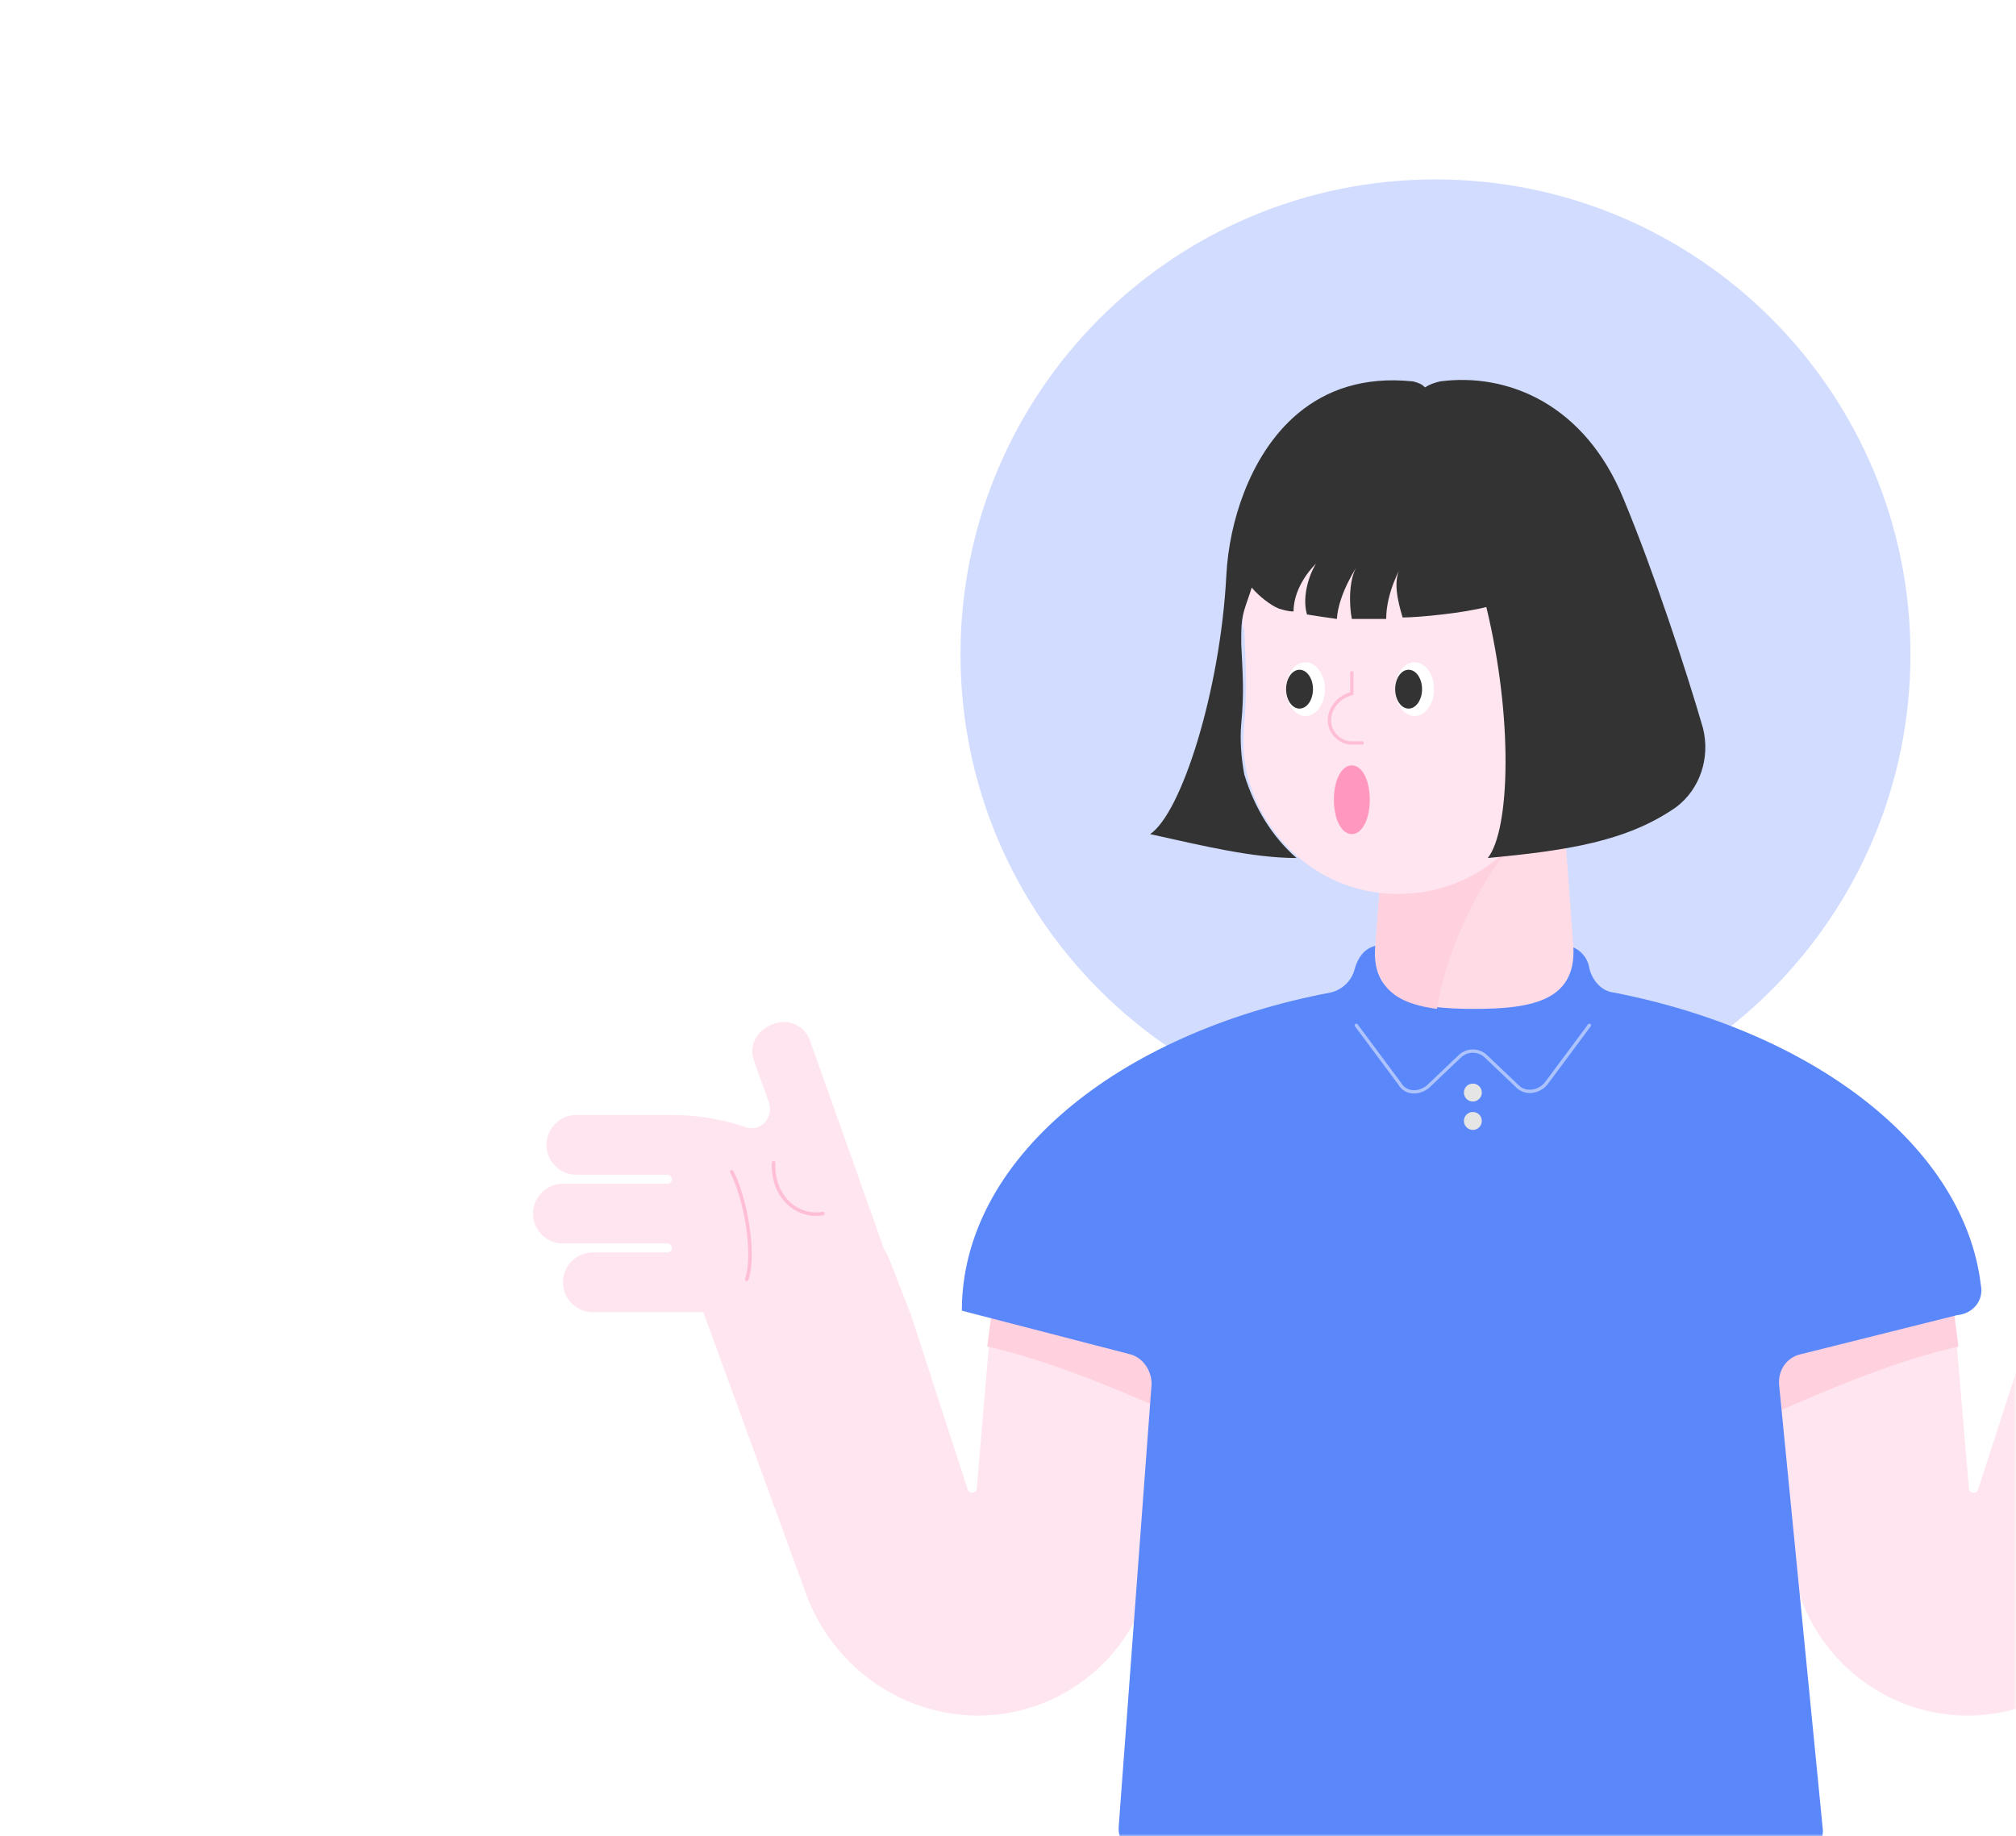 <svg width="382" height="348" viewBox="0 0 382 348" fill="none" xmlns="http://www.w3.org/2000/svg">
<mask id="mask0" mask-type="alpha" maskUnits="userSpaceOnUse" x="0" y="0" width="382" height="348">
<path d="M382 348L3.05176e-05 348L2.19259e-06 24C1.03382e-06 10.745 10.745 2.02057e-06 24 8.61793e-07L358 -2.83374e-05C371.255 -2.94962e-05 382 10.745 382 24L382 348Z" fill="#78CD69"/>
</mask>
<g mask="url(#mask0)">
<g filter="url(#filter0_d)">
<path d="M272 210C321.706 210 362 169.706 362 120C362 70.294 321.706 30 272 30C222.294 30 182 70.294 182 120C182 169.706 222.294 210 272 210Z" fill="#D2DCFF"/>
<path d="M370.247 244.661L373.078 278.069C373.078 278.919 374.494 279.202 374.777 278.353L385.536 245.227L389.5 235.035C389.783 234.186 390.066 233.62 390.632 232.77L404.505 193.7C405.354 190.585 408.468 188.887 411.583 190.019C414.697 190.868 416.396 193.983 415.263 197.097L412.432 205.024C411.583 207.856 414.131 210.687 416.962 209.554C421.209 208.139 426.022 207.289 430.552 207.289H448.955C452.069 207.289 454.617 209.837 454.617 212.952C454.617 216.066 452.069 218.614 448.955 218.614H431.685C431.118 218.614 430.835 219.18 430.835 219.464C430.835 220.03 431.401 220.313 431.685 220.313H451.503C454.617 220.313 457.165 222.861 457.165 225.975C457.165 229.09 454.617 231.638 451.503 231.638H431.685C431.118 231.638 430.835 232.204 430.835 232.487C430.835 233.053 431.401 233.336 431.685 233.336H445.841C448.955 233.336 451.503 235.885 451.503 238.999C451.503 242.113 448.955 244.661 445.841 244.661H430.835H424.89L405.071 299.02C399.692 312.327 386.951 321.104 372.795 321.104C355.525 321.104 341.086 307.797 339.387 290.81L335.424 248.908L370.247 244.661Z" fill="#FFE5EF"/>
<path d="M370.247 244.661L335.14 249.474L336.556 263.63C348.164 258.534 359.772 253.721 371.097 251.173L370.247 244.661Z" fill="#FFD0DD"/>
<path d="M187.918 244.661L185.087 278.069C185.087 278.919 183.671 279.202 183.388 278.353L172.63 245.227L168.666 235.035C168.383 234.186 168.099 233.62 167.533 232.77L153.66 193.7C152.811 190.585 149.697 188.887 146.582 190.019C143.468 191.152 141.769 193.983 142.902 197.097L145.733 205.024C146.582 207.856 144.034 210.687 141.203 209.554C136.956 208.139 132.143 207.289 127.613 207.289H109.211C106.096 207.289 103.548 209.837 103.548 212.952C103.548 216.066 106.096 218.614 109.211 218.614H126.481C127.047 218.614 127.33 219.18 127.33 219.464C127.33 220.03 126.764 220.313 126.481 220.313H106.662C103.548 220.313 101 222.861 101 225.975C101 229.09 103.548 231.638 106.662 231.638H126.481C127.047 231.638 127.33 232.204 127.33 232.487C127.33 233.053 126.764 233.336 126.481 233.336H112.325C109.21 233.336 106.662 235.885 106.662 238.999C106.662 242.113 109.21 244.661 112.325 244.661H127.33H133.276L153.094 299.02C158.473 312.327 171.214 321.104 185.37 321.104C202.64 321.104 217.079 307.797 218.778 290.81L222.742 248.908L187.918 244.661Z" fill="#FFE5EF"/>
<path d="M141.486 238.433C143.185 233.62 141.203 222.861 138.655 218.048" stroke="#333333" stroke-width="0.338" stroke-miterlimit="10" stroke-linecap="round" stroke-linejoin="round"/>
<path d="M146.582 216.349C146.299 222.578 150.829 226.825 155.926 225.975" stroke="#333333" stroke-width="0.338" stroke-miterlimit="10" stroke-linecap="round" stroke-linejoin="round"/>
<path d="M146.582 216.349C146.299 222.578 150.829 226.825 155.926 225.975" stroke="#FFBED7" stroke-width="0.671" stroke-miterlimit="10" stroke-linecap="round" stroke-linejoin="round"/>
<path d="M141.486 238.433C143.185 233.62 141.203 222.861 138.655 218.048" stroke="#FFBED7" stroke-width="0.671" stroke-miterlimit="10" stroke-linecap="round" stroke-linejoin="round"/>
<path d="M187.918 244.661L223.025 249.474L221.609 263.63C210.001 258.534 198.393 253.721 187.069 251.173L187.918 244.661Z" fill="#FFD0DD"/>
<path d="M375.344 239.565C372.229 213.235 343.634 191.435 305.696 184.073C303.431 183.79 301.732 181.808 301.166 179.544C300.883 177.562 299.467 175.863 297.485 175.297C285.028 171.05 272.854 171.05 260.397 175.297C258.415 175.863 257.282 177.562 256.716 179.544C256.15 181.808 254.451 183.507 252.186 184.073C211.7 191.718 182.255 215.783 182.255 244.378L213.965 252.589C216.513 253.155 218.212 255.703 218.212 258.251L211.983 342.054C211.7 345.169 214.248 348 217.362 348H339.953C343.351 348 345.899 345.169 345.333 342.054L337.122 258.534C336.839 255.703 338.538 253.155 341.369 252.589L370.814 245.227C373.928 244.944 375.91 242.396 375.344 239.565Z" fill="#5A87FA"/>
<path opacity="0.5" d="M301.166 190.301L292.956 201.343C291.54 203.042 288.992 203.325 287.576 201.909L281.631 196.247C280.215 194.831 277.95 194.831 276.535 196.247L270.589 201.909C268.89 203.325 266.342 203.325 265.21 201.343L256.999 190.301" stroke="white" stroke-width="0.63" stroke-miterlimit="10" stroke-linecap="round" stroke-linejoin="round"/>
<path d="M279.083 204.742C280.021 204.742 280.781 203.981 280.781 203.043C280.781 202.105 280.021 201.344 279.083 201.344C278.145 201.344 277.384 202.105 277.384 203.043C277.384 203.981 278.145 204.742 279.083 204.742Z" fill="#E5E5E5"/>
<path d="M279.083 210.121C280.021 210.121 280.781 209.36 280.781 208.422C280.781 207.484 280.021 206.723 279.083 206.723C278.145 206.723 277.384 207.484 277.384 208.422C277.384 209.36 278.145 210.121 279.083 210.121Z" fill="#E5E5E5"/>
<path d="M295.22 135.66H263.511L260.68 174.447C259.264 185.489 268.041 187.188 279.366 187.188C290.691 187.188 299.184 185.489 298.052 174.447L295.22 135.66Z" fill="#FFDBE5"/>
<path d="M288.142 154.63C282.197 159.443 273.986 175.297 272.288 187.188C265.776 186.339 261.246 184.074 260.68 177.562C260.68 176.43 260.68 175.297 260.68 174.731C260.68 174.731 260.68 174.731 260.68 174.448L262.095 155.479L288.142 154.63Z" fill="#FFD0DD"/>
<path d="M235.482 113.577C235.482 92.909 252.752 76.205 273.42 77.337C291.823 78.187 307.111 93.475 307.961 111.878C308.244 120.372 305.696 128.299 301.166 134.528C297.202 140.19 293.522 146.136 289.841 151.798C283.895 161.141 272.854 166.803 260.68 165.105C248.789 163.406 239.163 154.346 236.332 142.738C235.482 139.341 235.482 136.226 235.765 133.112C236.331 127.167 236.048 121.221 235.765 115.275C235.482 114.992 235.482 114.426 235.482 113.577Z" fill="#FFE5EF"/>
<path d="M268.041 131.696C270.074 131.696 271.722 129.415 271.722 126.6C271.722 123.786 270.074 121.504 268.041 121.504C266.008 121.504 264.36 123.786 264.36 126.6C264.36 129.415 266.008 131.696 268.041 131.696Z" fill="white"/>
<path d="M266.908 130.281C268.316 130.281 269.456 128.633 269.456 126.6C269.456 124.567 268.316 122.92 266.908 122.92C265.501 122.92 264.36 124.567 264.36 126.6C264.36 128.633 265.501 130.281 266.908 130.281Z" fill="#333333"/>
<path d="M247.373 131.696C249.406 131.696 251.054 129.415 251.054 126.6C251.054 123.786 249.406 121.504 247.373 121.504C245.34 121.504 243.693 123.786 243.693 126.6C243.693 129.415 245.34 131.696 247.373 131.696Z" fill="white"/>
<path d="M246.241 130.281C247.648 130.281 248.788 128.633 248.788 126.6C248.788 124.567 247.648 122.92 246.241 122.92C244.833 122.92 243.693 124.567 243.693 126.6C243.693 128.633 244.833 130.281 246.241 130.281Z" fill="#333333"/>
<path d="M245.674 158.593C237.464 158.593 228.121 156.328 217.929 154.063C223.874 150.099 231.235 126.883 232.368 105.083C232.651 99.704 233.783 94.324 235.765 89.228C239.729 79.036 248.789 66.295 267.758 68.277C268.89 68.56 269.456 68.844 270.023 69.41C270.872 68.844 271.721 68.56 272.854 68.277C285.594 66.579 300.317 72.524 307.678 90.644C313.34 104.233 319.569 123.203 322.683 133.961C324.099 139.623 322.117 145.569 317.587 148.966C308.244 155.478 296.919 157.177 281.914 158.593C286.161 153.213 286.727 131.979 281.631 111.028C277.384 112.161 268.89 113.01 265.776 113.01C264.926 110.179 263.794 105.932 265.493 103.384C265.493 103.384 262.661 108.197 262.661 113.293C260.397 113.293 258.415 113.293 256.15 113.293C255.584 110.462 255.583 105.366 257.282 103.101C257.282 103.101 253.602 108.48 253.319 113.293C251.337 113.01 249.355 112.727 247.656 112.444C246.807 109.613 247.656 105.649 249.355 102.818C249.355 102.818 245.108 106.782 245.108 111.878C244.259 111.878 243.126 111.595 242.277 111.311C240.861 110.745 238.596 109.047 237.181 107.348C236.048 111.028 235.199 112.161 235.199 116.125C235.199 116.691 235.199 117.54 235.199 118.106C235.482 124.052 235.765 127.166 235.199 133.112C234.916 136.226 235.199 139.623 235.765 142.738C237.747 149.25 241.144 154.629 245.674 158.593Z" fill="#333333"/>
<path d="M256.15 141.039C254.168 141.039 252.752 143.87 252.752 147.551C252.752 151.231 254.168 154.062 256.15 154.062C258.132 154.062 259.547 151.231 259.547 147.551C259.547 143.87 258.132 141.039 256.15 141.039Z" fill="#FF97BF"/>
<path d="M258.132 136.793H256.15C253.885 136.793 251.903 134.811 251.903 132.546C251.903 130.281 253.602 128.016 256.15 127.45V123.486" stroke="#FFBED7" stroke-width="0.63" stroke-miterlimit="10" stroke-linecap="round" stroke-linejoin="round"/>
</g>
</g>
<defs>
<filter id="filter0_d" x="85" y="18" width="388.165" height="350" filterUnits="userSpaceOnUse" color-interpolation-filters="sRGB">
<feFlood flood-opacity="0" result="BackgroundImageFix"/>
<feColorMatrix in="SourceAlpha" type="matrix" values="0 0 0 0 0 0 0 0 0 0 0 0 0 0 0 0 0 0 127 0"/>
<feOffset dy="4"/>
<feGaussianBlur stdDeviation="8"/>
<feColorMatrix type="matrix" values="0 0 0 0 0 0 0 0 0 0 0 0 0 0 0 0 0 0 0.08 0"/>
<feBlend mode="normal" in2="BackgroundImageFix" result="effect1_dropShadow"/>
<feBlend mode="normal" in="SourceGraphic" in2="effect1_dropShadow" result="shape"/>
</filter>
</defs>
</svg>
